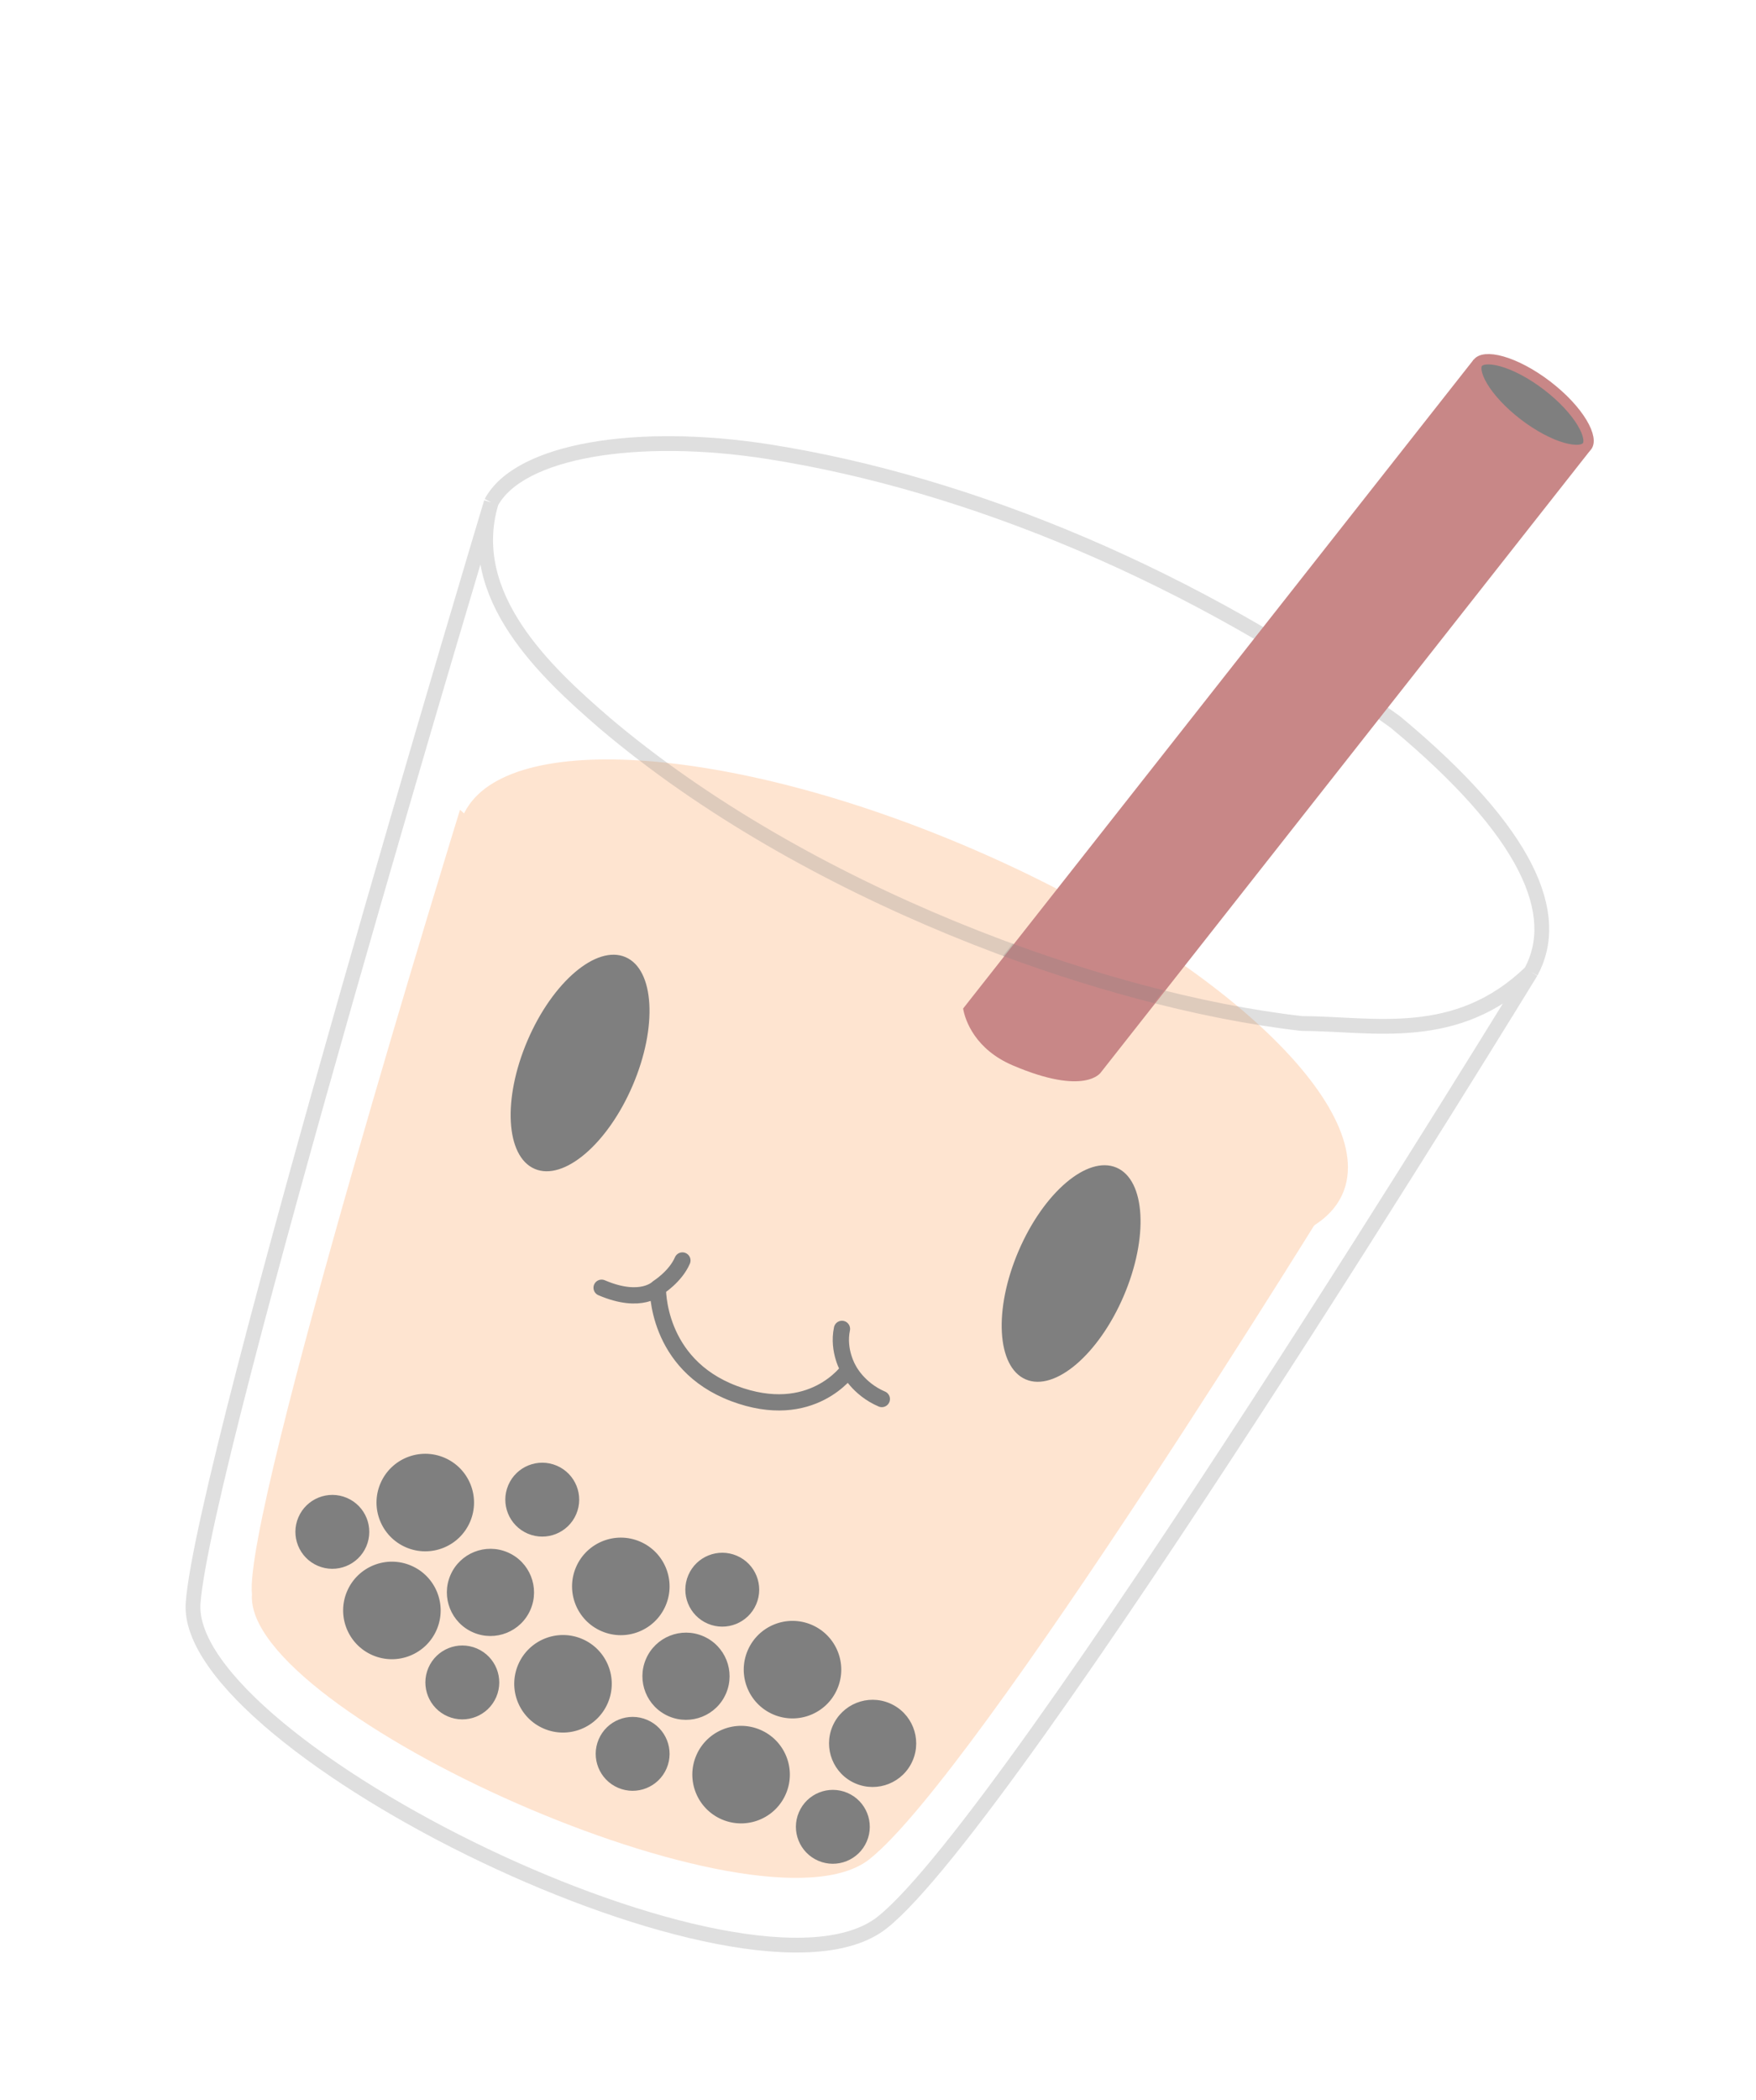 <svg width="1141" height="1364" viewBox="0 0 1141 1364" fill="none" xmlns="http://www.w3.org/2000/svg">
<g opacity="0.5">
<path d="M163.717 1035.73C157.76 982.047 298.893 526.052 298.893 526.052C504.931 708.298 637.902 756.46 870.163 769.862C870.163 769.862 635.523 1151.69 564.989 1207.72C494.454 1263.75 158.309 1112.51 163.717 1035.73Z" fill="#FEC9A2"/>
<g filter="url(#filter0_d_2060_6198)">
<path d="M872.497 765.641C848.372 821.927 700.82 812.694 542.929 745.019C385.038 677.345 276.598 576.856 300.723 520.571C324.847 464.286 472.4 473.519 630.291 541.193C788.182 608.867 896.621 709.356 872.497 765.641Z" fill="#FEC9A2"/>
</g>
<ellipse cx="376.923" cy="690.532" rx="37.155" ry="74.84" transform="rotate(23.201 376.923 690.532)" fill="black"/>
<ellipse cx="695.983" cy="827.287" rx="37.155" ry="74.84" transform="rotate(23.201 695.983 827.287)" fill="black"/>
<path d="M551.432 889.666C551.432 889.666 527.669 924.393 476.87 905.231C426.071 886.069 427.459 836.53 427.459 836.53M551.432 889.666C551.432 889.666 544.058 877.628 547.084 863.257M551.432 889.666C551.432 889.666 557.545 902.209 572.986 908.827M427.459 836.53C427.459 836.53 416.933 847.685 390.903 836.528M427.459 836.53C427.459 836.53 438.867 829.408 443.406 818.82" stroke="black" stroke-width="10.56" stroke-linecap="round"/>
<g filter="url(#filter1_i_2060_6198)">
<ellipse cx="211.147" cy="990.308" rx="24" ry="24" transform="rotate(23.201 211.147 990.308)" fill="black"/>
<ellipse cx="295.601" cy="1088.13" rx="24" ry="24" transform="rotate(23.201 295.601 1088.13)" fill="black"/>
<ellipse cx="313.881" cy="1029.64" rx="28.32" ry="28.32" transform="rotate(23.201 313.881 1029.64)" fill="black"/>
<ellipse cx="249.844" cy="1041.36" rx="31.68" ry="31.68" transform="rotate(23.201 249.844 1041.36)" fill="black"/>
<ellipse cx="271.53" cy="971.277" rx="31.68" ry="31.68" transform="rotate(23.201 271.53 971.277)" fill="black"/>
<ellipse cx="464.514" cy="1027.88" rx="24" ry="24" transform="rotate(23.201 464.514 1027.88)" fill="black"/>
<ellipse cx="536.362" cy="1181.92" rx="24" ry="24" transform="rotate(23.201 536.362 1181.92)" fill="black"/>
<ellipse cx="562.203" cy="1127.72" rx="28.32" ry="28.32" transform="rotate(23.201 562.203 1127.72)" fill="black"/>
<ellipse cx="476.739" cy="1148.01" rx="31.68" ry="31.68" transform="rotate(23.201 476.739 1148.01)" fill="black"/>
<ellipse cx="510.146" cy="1079.82" rx="31.68" ry="31.68" transform="rotate(23.201 510.146 1079.82)" fill="black"/>
<ellipse cx="347.542" cy="969.389" rx="24" ry="24" transform="rotate(23.201 347.542 969.389)" fill="black"/>
<ellipse cx="406.276" cy="1134.52" rx="24" ry="24" transform="rotate(23.201 406.276 1134.52)" fill="black"/>
<ellipse cx="440.942" cy="1084.1" rx="28.32" ry="28.32" transform="rotate(23.201 440.942 1084.1)" fill="black"/>
<ellipse cx="361.023" cy="1089.01" rx="31.68" ry="31.68" transform="rotate(23.201 361.023 1089.01)" fill="black"/>
<ellipse cx="398.59" cy="1025.74" rx="31.68" ry="31.68" transform="rotate(23.201 398.59 1025.74)" fill="black"/>
</g>
<path d="M319.195 326.385C319.195 326.385 131.995 948.621 125.476 1041.47C118.958 1134.31 487.972 1316.56 573.294 1248.83C658.616 1181.09 994.799 631.377 994.799 631.377M319.195 326.385C337.411 292.414 414.245 280.076 499.39 293.429C630.045 313.918 776.392 374.555 906.666 469.037C993.704 541.332 1014.88 594.276 994.799 631.377M319.195 326.385C301.098 387.041 354.486 436.558 392.994 469.774C522.844 579.833 714.742 649.981 845.712 664.86C892.209 665.018 946.492 678.289 994.799 631.377" stroke="black" stroke-opacity="0.25" stroke-width="9.6"/>
<path d="M957.67 233.436C979.298 270.857 995.892 283.789 1033.11 292.804L715.3 696.661C715.3 696.661 705.259 712.311 657.884 692.005C633.787 681.677 627.134 663.085 625.803 655.154L957.67 233.436Z" fill="#911010"/>
<path d="M1031.18 289.947C1030.34 291.044 1028.78 291.946 1026.04 292.217C1023.3 292.488 1019.71 292.075 1015.45 290.867C1006.97 288.458 996.52 283.085 986.238 275.223C975.956 267.361 968.033 258.686 963.484 251.127C961.205 247.339 959.866 243.985 959.408 241.264C958.952 238.55 959.412 236.803 960.251 235.706C961.09 234.609 962.655 233.707 965.394 233.436C968.14 233.165 971.727 233.578 975.98 234.786C984.467 237.195 994.915 242.568 1005.2 250.43C1015.48 258.292 1023.4 266.968 1027.95 274.526C1030.23 278.314 1031.57 281.668 1032.03 284.389C1032.48 287.103 1032.02 288.85 1031.18 289.947Z" fill="black" stroke="#911010" stroke-width="6.72"/>
<path fill-rule="evenodd" clip-rule="evenodd" d="M657.967 613.039C691.507 625.337 724.651 635.494 756.262 643.367L749.761 651.628C718.16 643.593 685.118 633.329 651.726 620.971L657.967 613.039Z" fill="black" fill-opacity="0.25"/>
</g>
<defs>
<filter id="filter0_d_2060_6198" x="278.165" y="474.125" width="616.89" height="357.163" filterUnits="userSpaceOnUse" color-interpolation-filters="sRGB">
<feFlood flood-opacity="0" result="BackgroundImageFix"/>
<feColorMatrix in="SourceAlpha" type="matrix" values="0 0 0 0 0 0 0 0 0 0 0 0 0 0 0 0 0 0 127 0" result="hardAlpha"/>
<feOffset dy="9.6"/>
<feGaussianBlur stdDeviation="9.6"/>
<feComposite in2="hardAlpha" operator="out"/>
<feColorMatrix type="matrix" values="0 0 0 0 1 0 0 0 0 1 0 0 0 0 1 0 0 0 0.25 0"/>
<feBlend mode="normal" in2="BackgroundImageFix" result="effect1_dropShadow_2060_6198"/>
<feBlend mode="normal" in="SourceGraphic" in2="effect1_dropShadow_2060_6198" result="shape"/>
</filter>
<filter id="filter1_i_2060_6198" x="187.142" y="939.588" width="408.189" height="271.139" filterUnits="userSpaceOnUse" color-interpolation-filters="sRGB">
<feFlood flood-opacity="0" result="BackgroundImageFix"/>
<feBlend mode="normal" in="SourceGraphic" in2="BackgroundImageFix" result="shape"/>
<feColorMatrix in="SourceAlpha" type="matrix" values="0 0 0 0 0 0 0 0 0 0 0 0 0 0 0 0 0 0 127 0" result="hardAlpha"/>
<feOffset dx="4.8" dy="4.8"/>
<feGaussianBlur stdDeviation="4.8"/>
<feComposite in2="hardAlpha" operator="arithmetic" k2="-1" k3="1"/>
<feColorMatrix type="matrix" values="0 0 0 0 1 0 0 0 0 1 0 0 0 0 1 0 0 0 0.5 0"/>
<feBlend mode="normal" in2="shape" result="effect1_innerShadow_2060_6198"/>
</filter>
</defs>
</svg>
